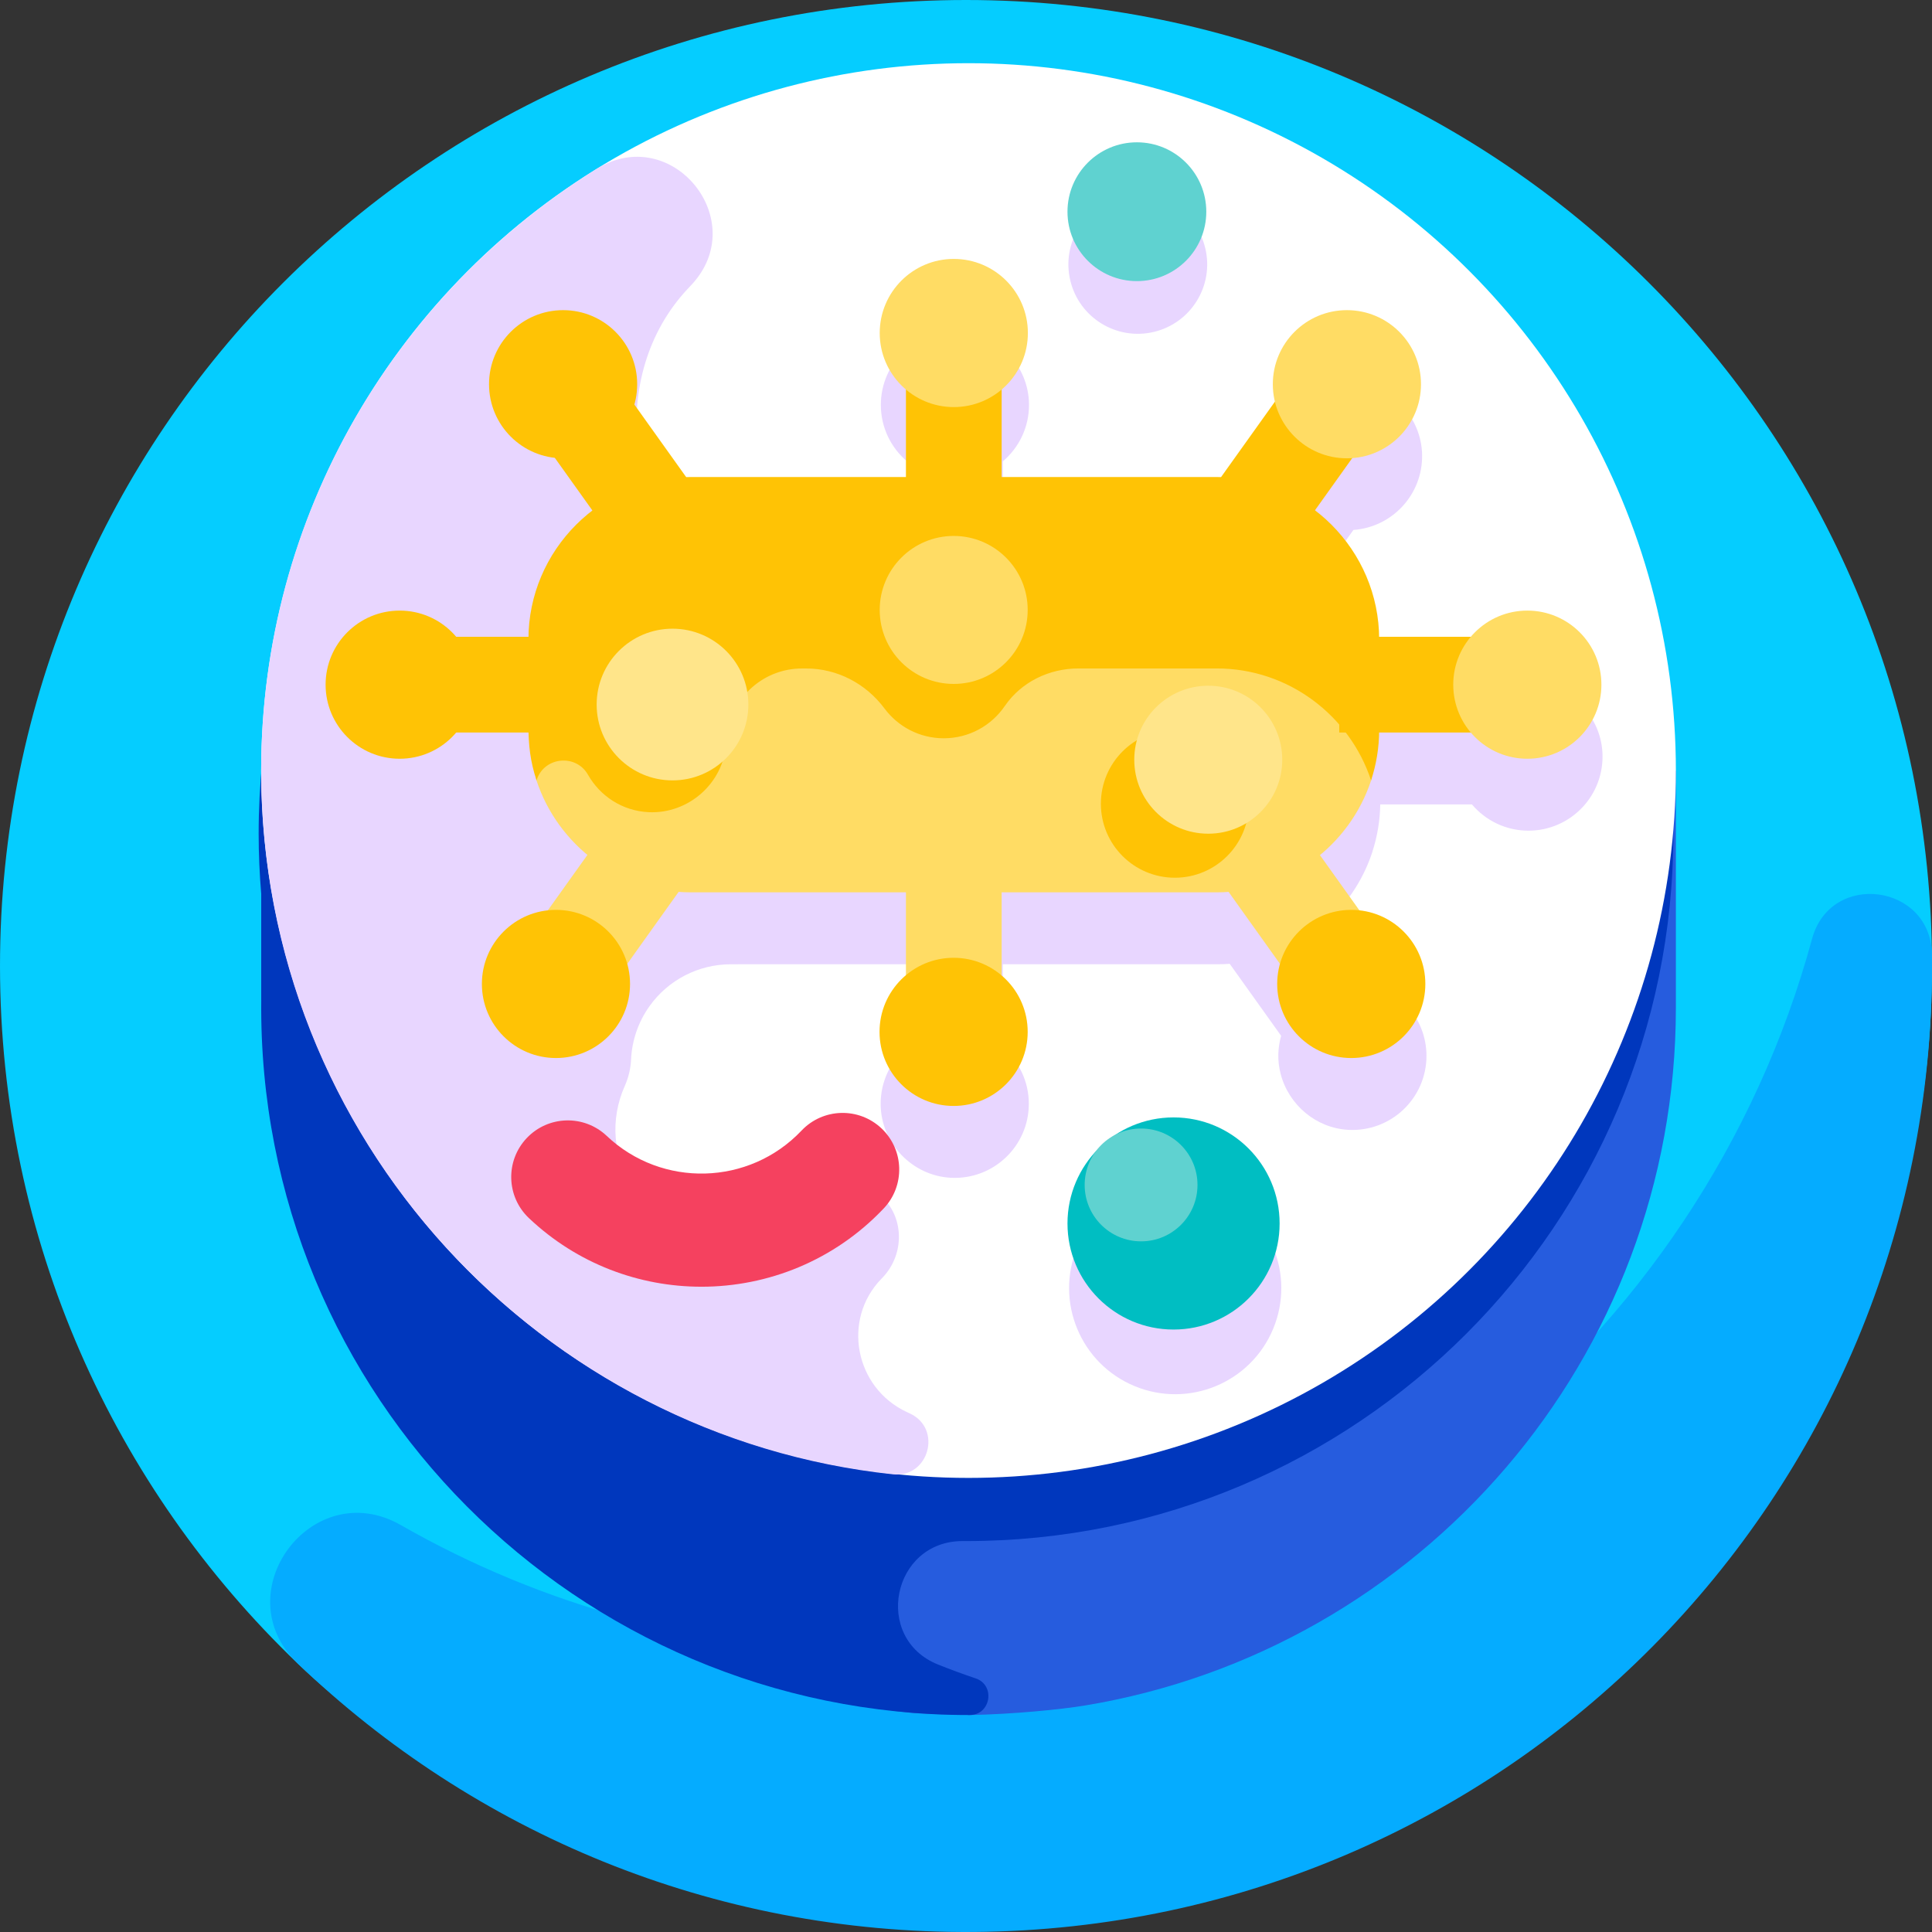 <svg id="Layer_1" enable-background="new 0 0 512 512" height="512" viewBox="0 0 512 512" width="512" xmlns="http://www.w3.org/2000/svg"><rect x="0" y="0" width="512" height="512" fill="#333333" stroke="none"/><g><g><path d="m512 256c0 141.385-117.849 236.725-259.234 236.725-68.726 0-127.892-7.806-173.878-51.88-48.618-46.596-78.888-112.186-78.888-184.845 0-141.385 114.615-256 256-256s256 114.615 256 256z" fill="#05cdff"/></g><path d="m511.983 253.001c-.216-18.792-26.838-22.334-31.769-4.199-29.23 107.505-127.297 188.959-247.129 188.959-46.156 0-89.457-12.216-126.849-33.591-23.513-13.441-46.895 17.928-27.342 36.67 46.467 44.54 109.696 71.729 179.281 71.151 140.862-1.169 253.825-115.124 253.825-255.992 0-1-.006-2-.017-2.998z" fill="#05acff"/><g><g><path d="m433.332 204.249c-25.822-72.643-95.164-124.662-176.666-124.662s-150.844 52.019-176.667 124.662h-10.79l10.787 62.795c0 103.529 78.842 177.565 160.086 186.724 4.075.459 9.386.61 15.051.549.643-.007 1.196.196 1.847.184 11.464-.217 24.037-1.452 30.47-2.515 88.884-14.685 156.673-91.897 156.673-184.941v-62.795h-10.791z" fill="#265cde"/></g><path d="m443.457 220.945c.001-103.835-83.622-187.458-187.457-187.458-103.53 0-187.457 83.927-187.457 187.457 0 5.377.239 10.697.683 15.959v28.119h.008c-1.102 105.22 83.966 189.478 187.432 189.478h.315c5.619-.009 6.89-7.93 1.562-9.718-3.354-1.126-6.666-2.344-9.933-3.652-17.4-6.965-12.188-32.813 6.554-32.731.278.001.557.002.836.002 103.529 0 187.456-83.927 187.457-187.456z" fill="#0037bd"/><circle cx="256.666" cy="204.204" fill="#fff" r="187.457"/><g fill="#e8d6ff"><ellipse cx="301.585" cy="70.163" rx="18.393" ry="18.393" transform="matrix(.973 -.23 .23 .973 -8.052 71.167)"/><ellipse cx="311.301" cy="341.291" rx="28.108" ry="28.108" transform="matrix(.383 -.924 .924 .383 -123.14 498.289)"/></g><path d="m405.224 180.87c-6.072-.051-11.506 2.662-15.141 6.948h-24.308c-.213-13.635-6.844-25.78-16.996-33.53l9.887-13.846c10.277-.74 18.369-9.369 18.206-19.873-.158-10.197-8.375-18.751-18.559-19.292-11.329-.602-20.703 8.406-20.703 19.604 0 1.589.209 3.125.565 4.605l-14.287 20.009c-.373-.01-.745-.029-1.12-.029h-57.019v-23.189c4.286-3.635 6.999-9.068 6.948-15.14-.086-10.259-8.334-18.901-18.579-19.436-11.321-.591-20.685 8.413-20.685 19.605 0 6.004 2.702 11.37 6.949 14.971v23.189h-57.019c-.408 0-.811.02-1.217.031l-13.745-19.25c.485-1.708.761-3.503.761-5.366 0-.747-.042-1.485-.123-2.211-1.715-15.288 2.586-30.687 13.056-41.958.355-.382.711-.762 1.069-1.141 16.119-17.066-5.095-43.176-25.046-30.805-53.017 32.873-88.907 91.592-88.907 159.482 0 97.881 74.571 176.615 167.44 186.462 9.534 1.011 13.151-12.128 4.445-16.142-.264-.122-.527-.244-.79-.366-13.726-6.406-17.269-24.463-6.712-35.325.094-.096.187-.193.281-.29 5.432-5.657 5.897-14.676.704-20.553-5.92-6.699-16.154-6.759-22.164-.415-8.884 9.382-21.602 12.992-33.439 10.724-3.834-4.337-7.47-8.853-10.894-13.533-5.747-7.856-6.468-18.136-2.504-27.027.975-2.187 1.553-4.562 1.666-7.019.235-5.083 1.935-9.989 4.892-14.13l.001-.001c4.964-6.952 12.976-11.082 21.518-11.09 8.21-.008 22.213-.024 46.728-.005v21.96c-4.309 3.63-7.041 9.074-6.997 15.159.073 10.268 8.325 18.927 18.58 19.462 11.321.591 20.685-8.414 20.685-19.605 0-5.98-2.682-11.326-6.9-14.927v-22.049h57.019c1.05 0 2.089-.044 3.121-.119l13.625 19.082c-.877 3.122-1.063 6.533-.123 10.12 2.155 8.222 9.409 14.328 17.896 14.796 11.347.625 20.744-8.391 20.744-19.602 0-10.115-7.652-18.437-17.482-19.509l-10.451-14.637c6.218-5.139 10.986-11.979 13.559-19.795.024-.073.042-.158.062-.238 1.272-3.938 1.992-8.117 2.061-12.449h24.306c3.601 4.246 8.968 6.948 14.971 6.948 11.191 0 20.196-9.364 19.605-20.685-.538-10.246-9.181-18.494-19.44-18.58z" fill="#e8d6ff"/><g><g><g><g><circle cx="301.287" cy="56.106" fill="#5fd2d0" r="18.393"/></g></g><g><g><circle cx="311.003" cy="324.234" fill="#00bec2" r="28.108"/></g></g></g><g><g><path d="m363.358 206.815c.346-1.053.295-2.873.023-5.085-1.556-12.653-9.457-23.634-20.768-29.512-24.211-12.583-67.899-33.579-89.847-33.579-21.985 0-66.013 21.068-90.335 33.644-11.518 5.955-19.359 17.336-20.428 30.258-.153 1.845-.132 3.354.171 4.275 5.654 17.176 21.884 29.664 40.889 29.664h139.406c19.005 0 35.235-12.489 40.889-29.665z" fill="#ffdc64"/></g><g><g><g><path d="m354.911 194.129h47.743c7.005 0 12.684-5.679 12.684-12.684s-5.679-12.684-12.684-12.684h-47.743z" fill="#ffc305"/></g></g></g><g><g><g><path d="m145.305 168.761h-39.619c-7.005 0-12.684 5.679-12.684 12.684s5.679 12.684 12.684 12.684h39.619z" fill="#ffc305"/></g></g></g><g><g><path d="m252.766 287.577c-7.005 0-12.684-5.679-12.684-12.684v-58.614h25.368v58.614c0 7.006-5.679 12.684-12.684 12.684z" fill="#ffdc64"/></g></g><g><g><g><path d="m240.082 145.519v-58.614c0-7.005 5.679-12.684 12.684-12.684s12.684 5.679 12.684 12.684v58.614z" fill="#ffc305"/></g></g></g><g><g><g><path d="m313.002 141.265 34.061-47.702c4.071-5.701 11.992-7.023 17.693-2.952s7.023 11.992 2.952 17.693l-34.061 47.702z" fill="#ffc305"/></g></g></g><g><g><path d="m313.002 218.731 20.645-14.741 34.061 47.702c4.071 5.701 2.749 13.622-2.952 17.693s-13.622 2.749-17.693-2.952z" fill="#ffdc64"/></g></g><g><g><g><path d="m137.726 108.304c-4.071-5.701-2.749-13.622 2.952-17.693s13.622-2.749 17.693 2.952l34.061 47.702-20.645 14.741z" fill="#ffc305"/></g></g></g><g><g><path d="m140.678 269.385c-5.701-4.071-7.023-11.992-2.952-17.693l34.061-47.702 20.645 14.741-34.061 47.702c-4.071 5.701-11.992 7.023-17.693 2.952z" fill="#ffdc64"/></g></g><g><circle cx="356.943" cy="101.824" fill="#ffdc64" r="19.632"/></g><g><circle cx="404.757" cy="181.444" fill="#ffdc64" r="19.632"/></g><g><circle cx="252.766" cy="88.249" fill="#ffdc64" r="19.632"/></g><g><circle cx="149.23" cy="101.824" fill="#ffc305" r="19.632"/></g><g><circle cx="105.918" cy="181.445" fill="#ffc305" r="19.632"/></g><g><circle cx="147.335" cy="260.757" fill="#ffc305" r="19.632"/></g><g><circle cx="252.717" cy="273.456" fill="#ffc305" r="19.632"/></g><g><circle cx="358.099" cy="260.757" fill="#ffc305" r="19.632"/></g><g><path d="m171.901 215.236c10.583.505 19.863-7.724 20.538-18.298.009-.135.016-.269.022-.403.475-10.811 9.262-19.379 20.083-19.38h1.114c8.213-.001 15.837 4.011 20.74 10.599 3.568 4.793 9.271 7.898 15.709 7.898 6.723 0 12.645-3.386 16.17-8.544 4.356-6.374 11.774-9.962 19.495-9.962h36.696c19.005 0 35.224 12.493 40.878 29.668 1.386-4.211 2.147-8.698 2.147-13.357v-24.02c0-23.664-19.361-43.025-43.025-43.025h-139.405c-23.664 0-43.025 19.361-43.025 43.025.478 20.859-1.259 27.033 2.147 37.378.025-.075.05-.15.075-.225 2.034-6.066 10.397-6.844 13.556-1.28 3.162 5.566 8.996 9.587 16.085 9.926z" fill="#ffc305"/></g><g><circle cx="178.222" cy="186.711" fill="#ffe58a" r="20.101"/></g><g><circle cx="252.741" cy="161.639" fill="#ffdc64" r="19.608"/></g><g><circle cx="311.351" cy="212.998" fill="#ffc305" r="19.608"/></g><g><circle cx="320.199" cy="201.332" fill="#ffe58a" r="19.608"/></g></g></g><g><path d="m185.882 340.995c-16.424 0-32.876-6.028-45.715-18.186-6.016-5.696-6.274-15.189-.578-21.205 5.695-6.016 15.189-6.275 21.205-.578 14.618 13.843 37.775 13.212 51.618-1.407 5.697-6.014 15.19-6.273 21.206-.577 6.015 5.696 6.273 15.19.577 21.206-13.06 13.79-30.67 20.747-48.313 20.747z" fill="#f5415f"/></g><g><circle cx="302.398" cy="314.02" fill="#5fd2d0" r="14.951"/></g></g></g></svg>